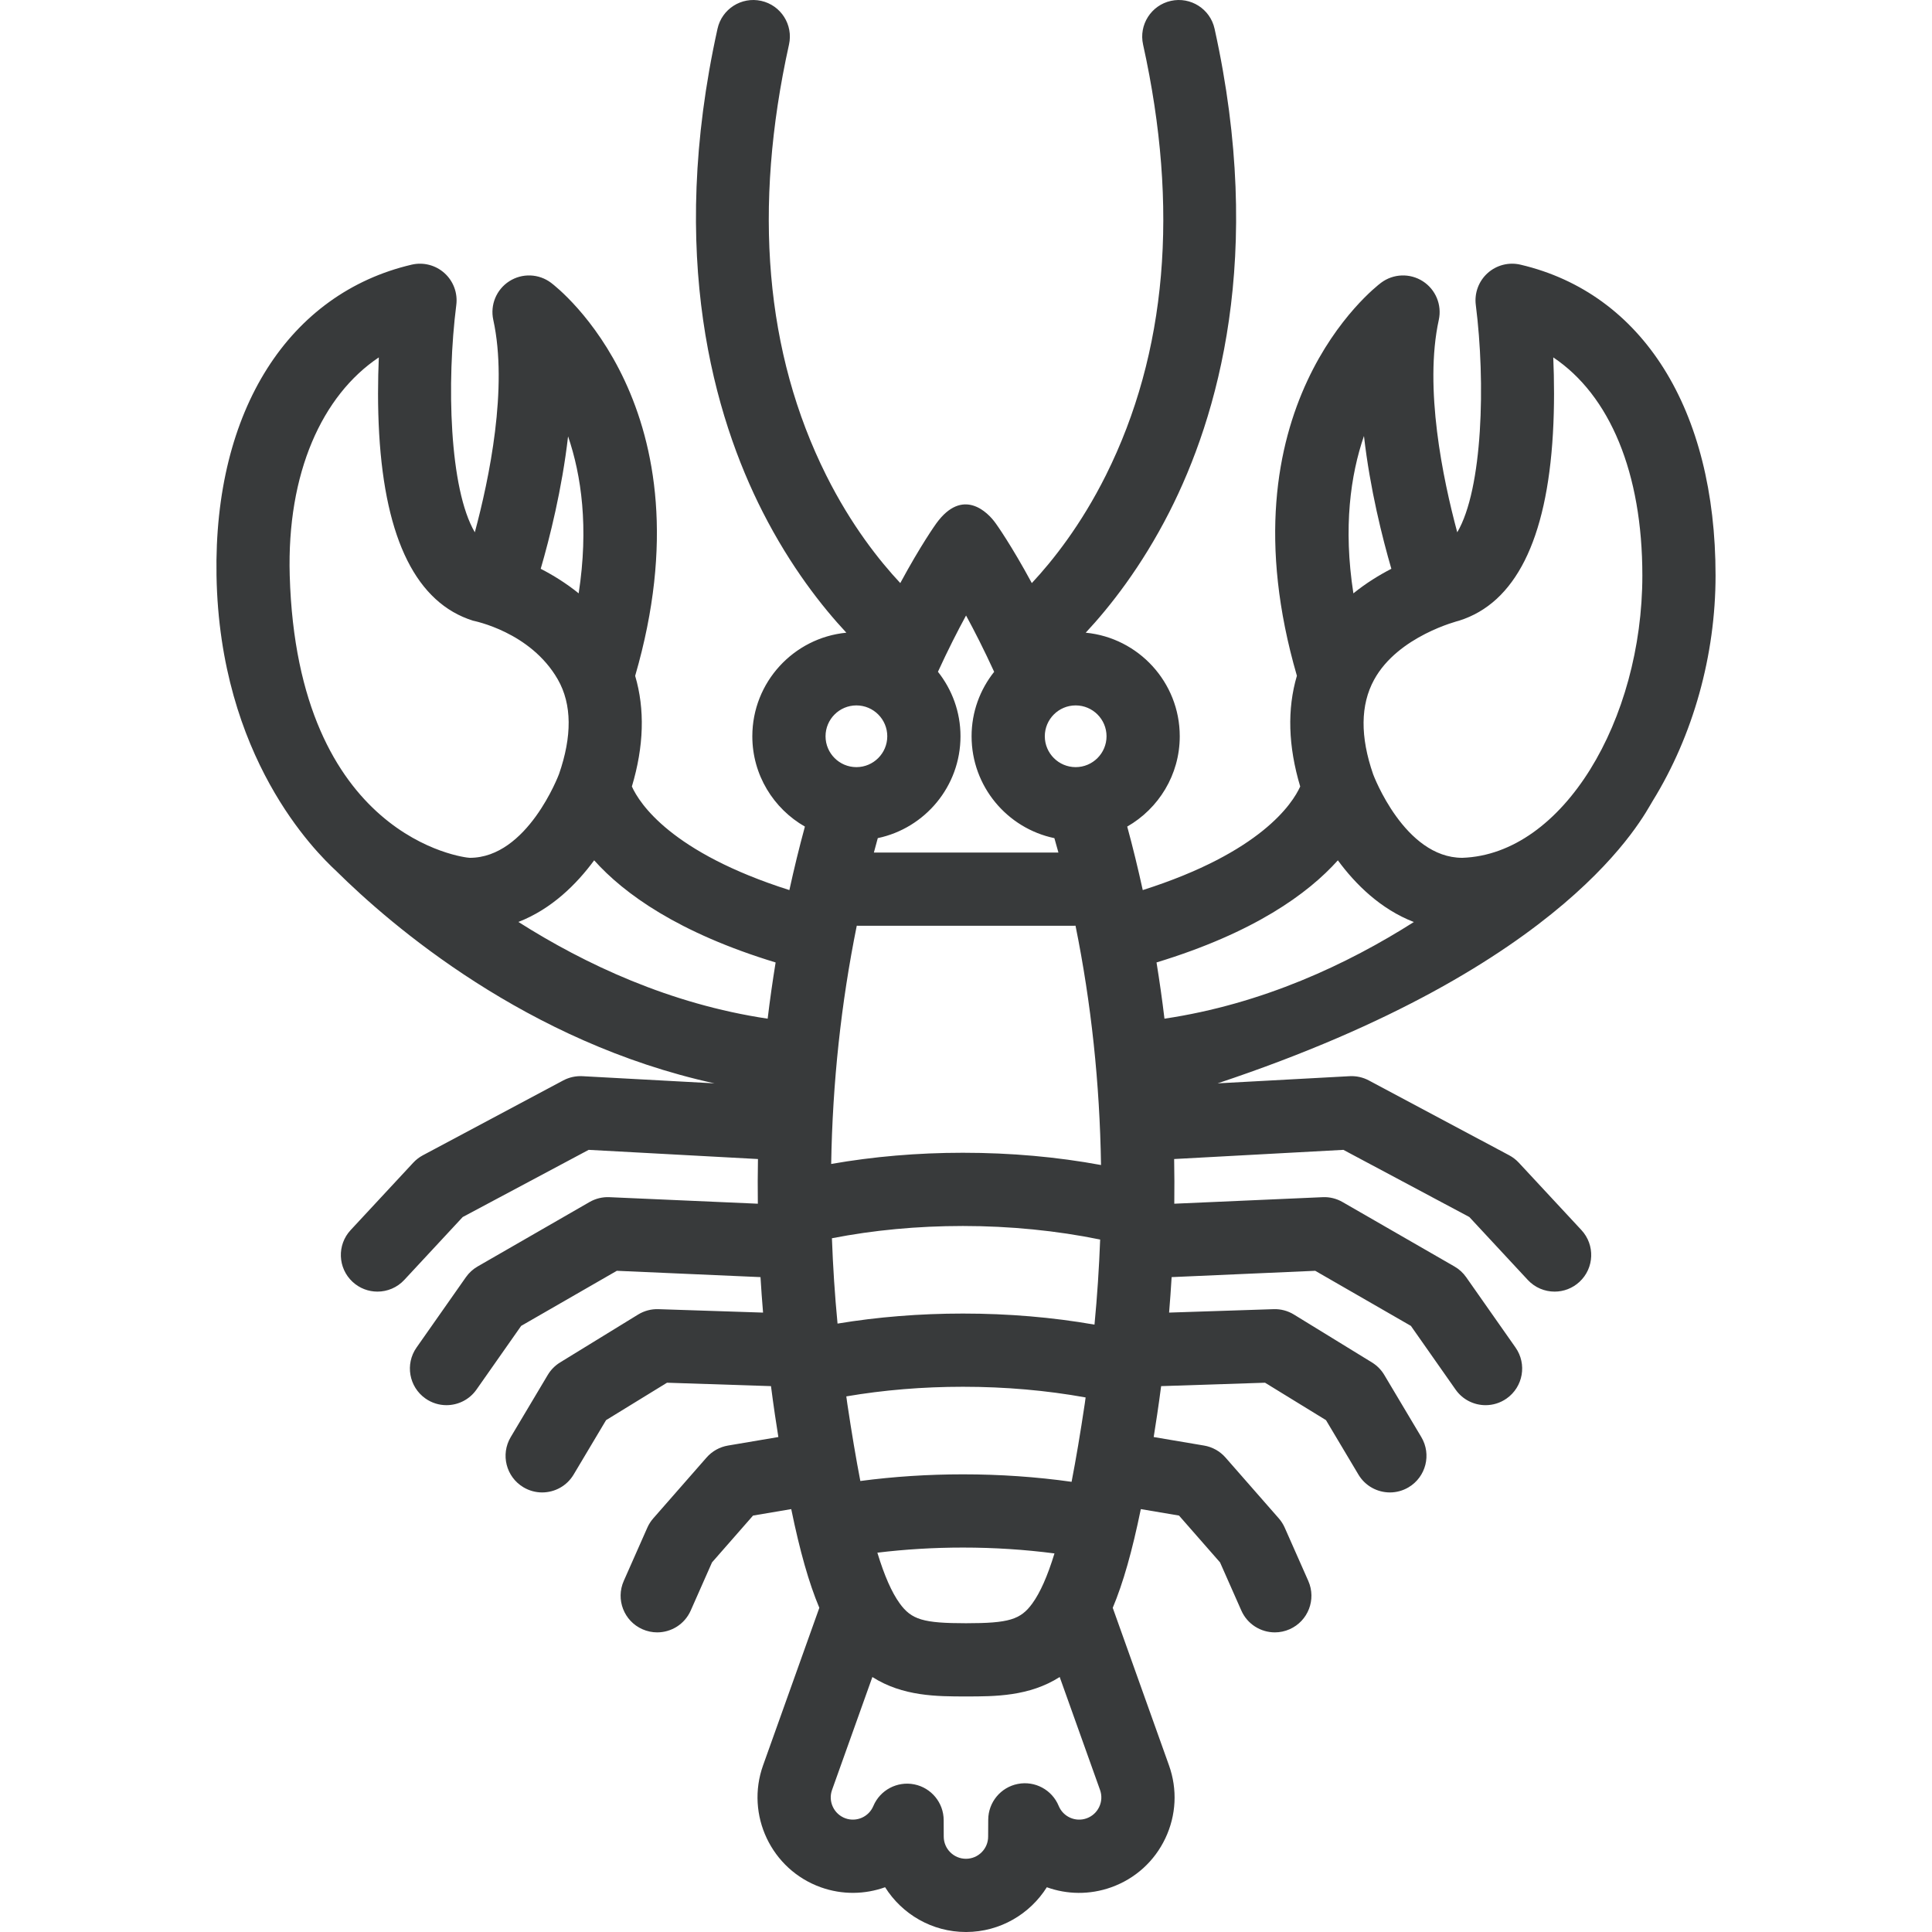 <?xml version="1.0" encoding="iso-8859-1"?>
<!-- Generator: Adobe Illustrator 18.0.0, SVG Export Plug-In . SVG Version: 6.00 Build 0)  -->
<!DOCTYPE svg PUBLIC "-//W3C//DTD SVG 1.1//EN" "http://www.w3.org/Graphics/SVG/1.1/DTD/svg11.dtd">
<svg xmlns="http://www.w3.org/2000/svg" xmlns:xlink="http://www.w3.org/1999/xlink" version="1.1" id="Capa_1" x="0px" y="0px" viewBox="0 0 395.797 395.797" style="enable-background:new 0 0 395.797 395.797;" xml:space="preserve" width="512px" height="512px">
<g>
	<path d="M311.488,54.22c-2.391-0.561-4.906,0.086-6.732,1.732c-1.824,1.644-2.728,4.081-2.418,6.519   c2.014,15.838,1.435,37.684-3.799,46.58c-2.953-10.973-6.824-29.615-3.781-43.519c0.67-3.064-0.637-6.22-3.273-7.914   c-2.639-1.693-6.051-1.57-8.559,0.314c-1.381,1.036-33.152,25.688-17.238,80.51c-2.016,6.829-1.793,14.417,0.678,22.686   c-1.576,3.484-8.053,13.52-32.256,21.217c-0.957-4.367-2.012-8.706-3.182-13.01c6.42-3.68,10.762-10.586,10.762-18.499   c0-11.063-8.469-20.179-19.264-21.219c4.936-5.291,11.404-13.468,17.139-24.735c9.91-19.466,19.559-52.443,9.256-99.001   c-0.895-4.044-4.896-6.593-8.943-5.702c-4.045,0.896-6.598,4.899-5.703,8.944c7.424,33.542,4.865,63.223-7.604,88.217   c-5.121,10.265-10.959,17.591-15.188,22.116c-4.205-7.783-7.201-11.973-7.395-12.241c-0.008-0.009-0.016-0.017-0.021-0.025   c-1.592-2.257-6.727-7.429-12.142,0.025c-0.193,0.268-3.189,4.464-7.389,12.237c-4.23-4.523-10.064-11.837-15.191-22.112   c-12.47-24.994-15.028-54.675-7.605-88.217c0.896-4.045-1.657-8.049-5.701-8.944c-4.045-0.892-8.049,1.658-8.943,5.702   c-10.305,46.558-0.654,79.535,9.254,99.001c5.738,11.271,12.205,19.446,17.139,24.735c-10.795,1.04-19.264,10.155-19.264,21.219   c0,7.918,4.348,14.827,10.771,18.505c-1.172,4.303-2.225,8.641-3.18,13.007c-24.227-7.7-30.694-17.741-32.266-21.222   c2.467-8.241,2.689-15.83,0.672-22.667c15.924-54.833-15.854-79.49-17.234-80.526c-2.507-1.885-5.92-2.008-8.558-0.314   c-2.638,1.694-3.944,4.85-3.273,7.914c3.042,13.901-0.829,32.539-3.782,43.518c-5.234-8.897-5.811-30.74-3.797-46.574   c0.312-2.438-0.591-4.876-2.416-6.522c-1.826-1.646-4.342-2.293-6.736-1.732c-25.027,5.867-40.558,29.674-39.971,63.669   c0.645,37.278,20.26,56.58,24.521,60.54c11.215,11.106,39.078,35.122,77.492,43.509l-27.047-1.468   c-1.369-0.07-2.728,0.228-3.936,0.871l-28.76,15.338c-0.734,0.393-1.398,0.903-1.965,1.514l-12.826,13.806   c-2.819,3.034-2.645,7.78,0.39,10.599c1.444,1.343,3.276,2.006,5.104,2.006c2.012,0,4.019-0.805,5.496-2.396l11.97-12.884   l25.805-13.762l34.68,1.882c-0.057,3.039-0.063,6.091-0.025,9.152l-30.406-1.338c-1.421-0.067-2.836,0.282-4.072,0.993   l-22.932,13.204c-0.949,0.547-1.767,1.296-2.396,2.192L85.334,276.06c-2.379,3.391-1.559,8.068,1.832,10.447   c1.311,0.92,2.813,1.361,4.301,1.361c2.361-0.001,4.687-1.113,6.146-3.193l9.155-13.051l19.599-11.284l29.432,1.295   c0.146,2.417,0.32,4.84,0.525,7.269l-21.434-0.704c-1.465-0.054-2.919,0.336-4.17,1.105l-15.98,9.81   c-1.033,0.635-1.899,1.511-2.519,2.553l-7.59,12.737c-2.12,3.558-0.954,8.161,2.604,10.282c1.204,0.717,2.526,1.058,3.832,1.058   c2.556,0,5.047-1.307,6.45-3.662l6.645-11.15l12.486-7.666l21.299,0.699c0.258,1.951,0.514,3.901,0.807,5.858   c0.235,1.575,0.471,3.087,0.705,4.571l-10.319,1.746c-1.702,0.288-3.253,1.154-4.39,2.452l-10.919,12.463   c-0.5,0.57-0.911,1.214-1.218,1.908l-4.828,10.913c-1.676,3.788,0.037,8.217,3.824,9.893c0.986,0.436,2.017,0.643,3.031,0.643   c2.877,0,5.623-1.666,6.862-4.468l4.364-9.866l8.406-9.595l7.825-1.324c1.77,8.633,3.628,15.163,5.755,20.223l-11.525,32.271   c-3.625,10.15,1.686,21.358,11.836,24.984c4.417,1.575,9.043,1.466,13.162-0.014c3.465,5.508,9.596,9.172,16.562,9.172h0.07   c6.951-0.025,13.053-3.694,16.5-9.169c4.117,1.483,8.754,1.594,13.19,0.011c4.918-1.757,8.857-5.323,11.094-10.042   c2.234-4.719,2.498-10.026,0.742-14.943l-11.523-32.27c2.127-5.06,3.982-11.59,5.754-20.223l7.824,1.324l8.406,9.595l4.365,9.866   c1.238,2.802,3.984,4.468,6.861,4.468c1.014,0,2.045-0.207,3.031-0.643c3.787-1.676,5.5-6.104,3.824-9.893l-4.828-10.913   c-0.307-0.694-0.717-1.337-1.217-1.908l-10.918-12.463c-1.139-1.298-2.688-2.164-4.391-2.452l-10.32-1.746   c0.236-1.484,0.471-2.996,0.707-4.571c0.293-1.956,0.563-3.909,0.818-5.858l21.285-0.699l12.486,7.666l6.645,11.15   c1.404,2.355,3.895,3.662,6.451,3.662c1.305,0,2.627-0.341,3.832-1.058c3.557-2.121,4.723-6.725,2.603-10.282l-7.59-12.737   c-0.621-1.042-1.486-1.918-2.52-2.553l-15.98-9.81c-1.252-0.769-2.709-1.159-4.17-1.105l-21.41,0.703   c0.203-2.43,0.371-4.851,0.518-7.269l29.418-1.294l19.598,11.284l9.156,13.051c1.459,2.08,3.783,3.193,6.147,3.193   c1.486,0,2.99-0.442,4.301-1.361c3.391-2.379,4.211-7.057,1.832-10.447l-10.113-14.412c-0.629-0.897-1.447-1.646-2.397-2.191   l-22.93-13.204c-1.236-0.713-2.648-1.064-4.072-0.994l-30.395,1.337c0.037-3.061,0.027-6.112-0.029-9.152l34.67-1.881   l25.805,13.762l11.971,12.885c1.479,1.59,3.484,2.395,5.496,2.395c1.828,0,3.66-0.664,5.104-2.006   c3.035-2.819,3.209-7.564,0.391-10.6l-12.828-13.806c-0.566-0.609-1.23-1.12-1.965-1.513l-28.76-15.338   c-1.207-0.645-2.572-0.942-3.935-0.871l-27.047,1.468c72.172-24.039,87.199-54.732,89.133-57.859   c8.307-13.45,12.881-29.854,12.881-46.189C351.459,83.889,336.518,60.087,311.488,54.22z M116.378,89.393   c2.733,8.01,4.249,18.647,2.171,32.16c-2.602-2.102-5.296-3.75-7.776-5.027C112.602,110.24,115.129,100.236,116.378,89.393z    M59.354,117.889c-0.605-21.018,6.654-36.903,18.252-44.672c-0.194,4.594-0.252,10.039,0.072,15.639   c1.264,21.794,7.726,34.679,19.211,38.294c0.186,0.059,11.787,2.269,17.387,12.044c2.924,5.102,2.918,11.689,0.249,19.375   c-0.062,0.172-6.477,17.168-18.284,17.168C95.133,175.736,60.903,171.651,59.354,117.889z M157.266,208.691   c-20.039-2.988-37.461-11.178-51.064-19.817c6.793-2.64,11.902-7.708,15.521-12.624c6.135,6.852,17.211,14.846,37.174,20.924   C158.278,200.992,157.729,204.83,157.266,208.691z M196.77,150.835c0-4.991-1.736-9.576-4.619-13.213   c2.076-4.53,4.043-8.38,5.759-11.53c1.715,3.148,3.682,7.011,5.758,11.539c-2.889,3.631-4.625,8.212-4.625,13.204   c0,10.264,7.289,18.853,16.963,20.872c0.273,0.984,0.564,1.964,0.828,2.952h-37.808c0.264-0.987,0.525-1.975,0.8-2.958   C189.49,169.676,196.77,161.092,196.77,150.835z M197.275,302.039c-7.15,0-14.193,0.459-21.023,1.365   c-0.891-4.614-1.773-9.859-2.664-15.802c-0.076-0.512-0.137-1.021-0.21-1.532c7.638-1.305,15.645-1.971,23.901-1.971   c8.709,0,17.127,0.742,25.125,2.188c-0.063,0.439-0.113,0.875-0.18,1.315c-0.9,6.015-1.793,11.314-2.695,15.968   C212.318,302.553,204.863,302.039,197.275,302.039z M216.025,318.242c-1.428,4.66-2.918,8.008-4.524,10.228   c-2.42,3.349-4.834,4.071-13.596,4.071c-8.76,0-11.174-0.723-13.594-4.071c-1.622-2.245-3.128-5.64-4.571-10.382   c5.703-0.691,11.57-1.049,17.535-1.049C203.67,317.039,209.945,317.449,216.025,318.242z M197.279,269.1   c-8.837,0-17.448,0.69-25.697,2.056c-0.563-5.866-0.939-11.692-1.15-17.483c8.496-1.659,17.488-2.513,26.83-2.513   c9.686,0,19.281,0.964,28.121,2.777c-0.219,5.773-0.596,11.582-1.16,17.431C215.6,269.861,206.572,269.1,197.279,269.1z    M197.262,236.159c-9.321,0-18.353,0.782-26.984,2.294c0.279-16.648,2.03-32.944,5.244-48.813c0.125,0.006,0.248,0.019,0.374,0.019   h44.022c0.141,0,0.277-0.013,0.416-0.021c3.229,15.935,4.967,32.305,5.225,49.031C216.549,237.006,207.07,236.159,197.262,236.159z    M175.446,144.512c3.488,0,6.324,2.837,6.324,6.323c0,3.486-2.836,6.323-6.324,6.323c-3.486,0-6.322-2.837-6.322-6.323   C169.123,147.349,171.959,144.512,175.446,144.512z M225.185,370.176c-0.52,1.098-1.438,1.928-2.582,2.337   c-2.279,0.811-4.791-0.306-5.717-2.549c-1.363-3.302-4.867-5.188-8.373-4.5c-3.508,0.686-6.043,3.75-6.061,7.323l-0.018,3.444   c0.006,1.215-0.463,2.359-1.32,3.222c-0.855,0.862-1.996,1.339-3.211,1.344h-0.016c-2.501,0-4.54-2.03-4.55-4.532l-0.012-3.386   c-0.012-3.565-2.531-6.628-6.027-7.328c-3.494-0.694-7,1.158-8.385,4.443c-0.935,2.221-3.443,3.323-5.705,2.519   c-2.362-0.844-3.598-3.453-2.755-5.814l8.264-23.138c6.239,3.976,13.243,3.981,19.188,3.981c5.945,0,12.949-0.005,19.189-3.981   l8.264,23.138C225.767,367.843,225.705,369.077,225.185,370.176z M220.365,157.158c-3.486,0-6.322-2.837-6.322-6.323   c0-3.486,2.836-6.323,6.322-6.323c3.488,0,6.324,2.837,6.324,6.323C226.689,154.321,223.853,157.158,220.365,157.158z    M279.426,89.312c1.244,10.876,3.781,20.913,5.613,27.214c-2.48,1.278-5.176,2.929-7.779,5.031   C275.158,107.982,276.682,97.323,279.426,89.312z M238.557,208.69c-0.461-3.862-1.01-7.701-1.627-11.52   c19.955-6.078,31.014-14.07,37.15-20.92c3.621,4.924,8.75,10,15.568,12.639C276.064,197.519,258.652,205.699,238.557,208.69z    M299.574,175.736c0,0,0,0-0.002,0c-11.865-0.001-18.228-17.02-18.26-17.101c-2.68-7.717-2.619-14.233,0.184-19.368   c4.902-8.982,17.242-12.06,17.428-12.117c11.484-3.616,17.949-16.5,19.211-38.295c0.324-5.6,0.268-11.044,0.072-15.639   c11.598,7.768,18.252,23.646,18.252,44.672C336.459,147.462,320.244,175.033,299.574,175.736z" fill="#383a3b"/>
</g>
<g>
</g>
<g>
</g>
<g>
</g>
<g>
</g>
<g>
</g>
<g>
</g>
<g>
</g>
<g>
</g>
<g>
</g>
<g>
</g>
<g>
</g>
<g>
</g>
<g>
</g>
<g>
</g>
<g>
</g>
</svg>
